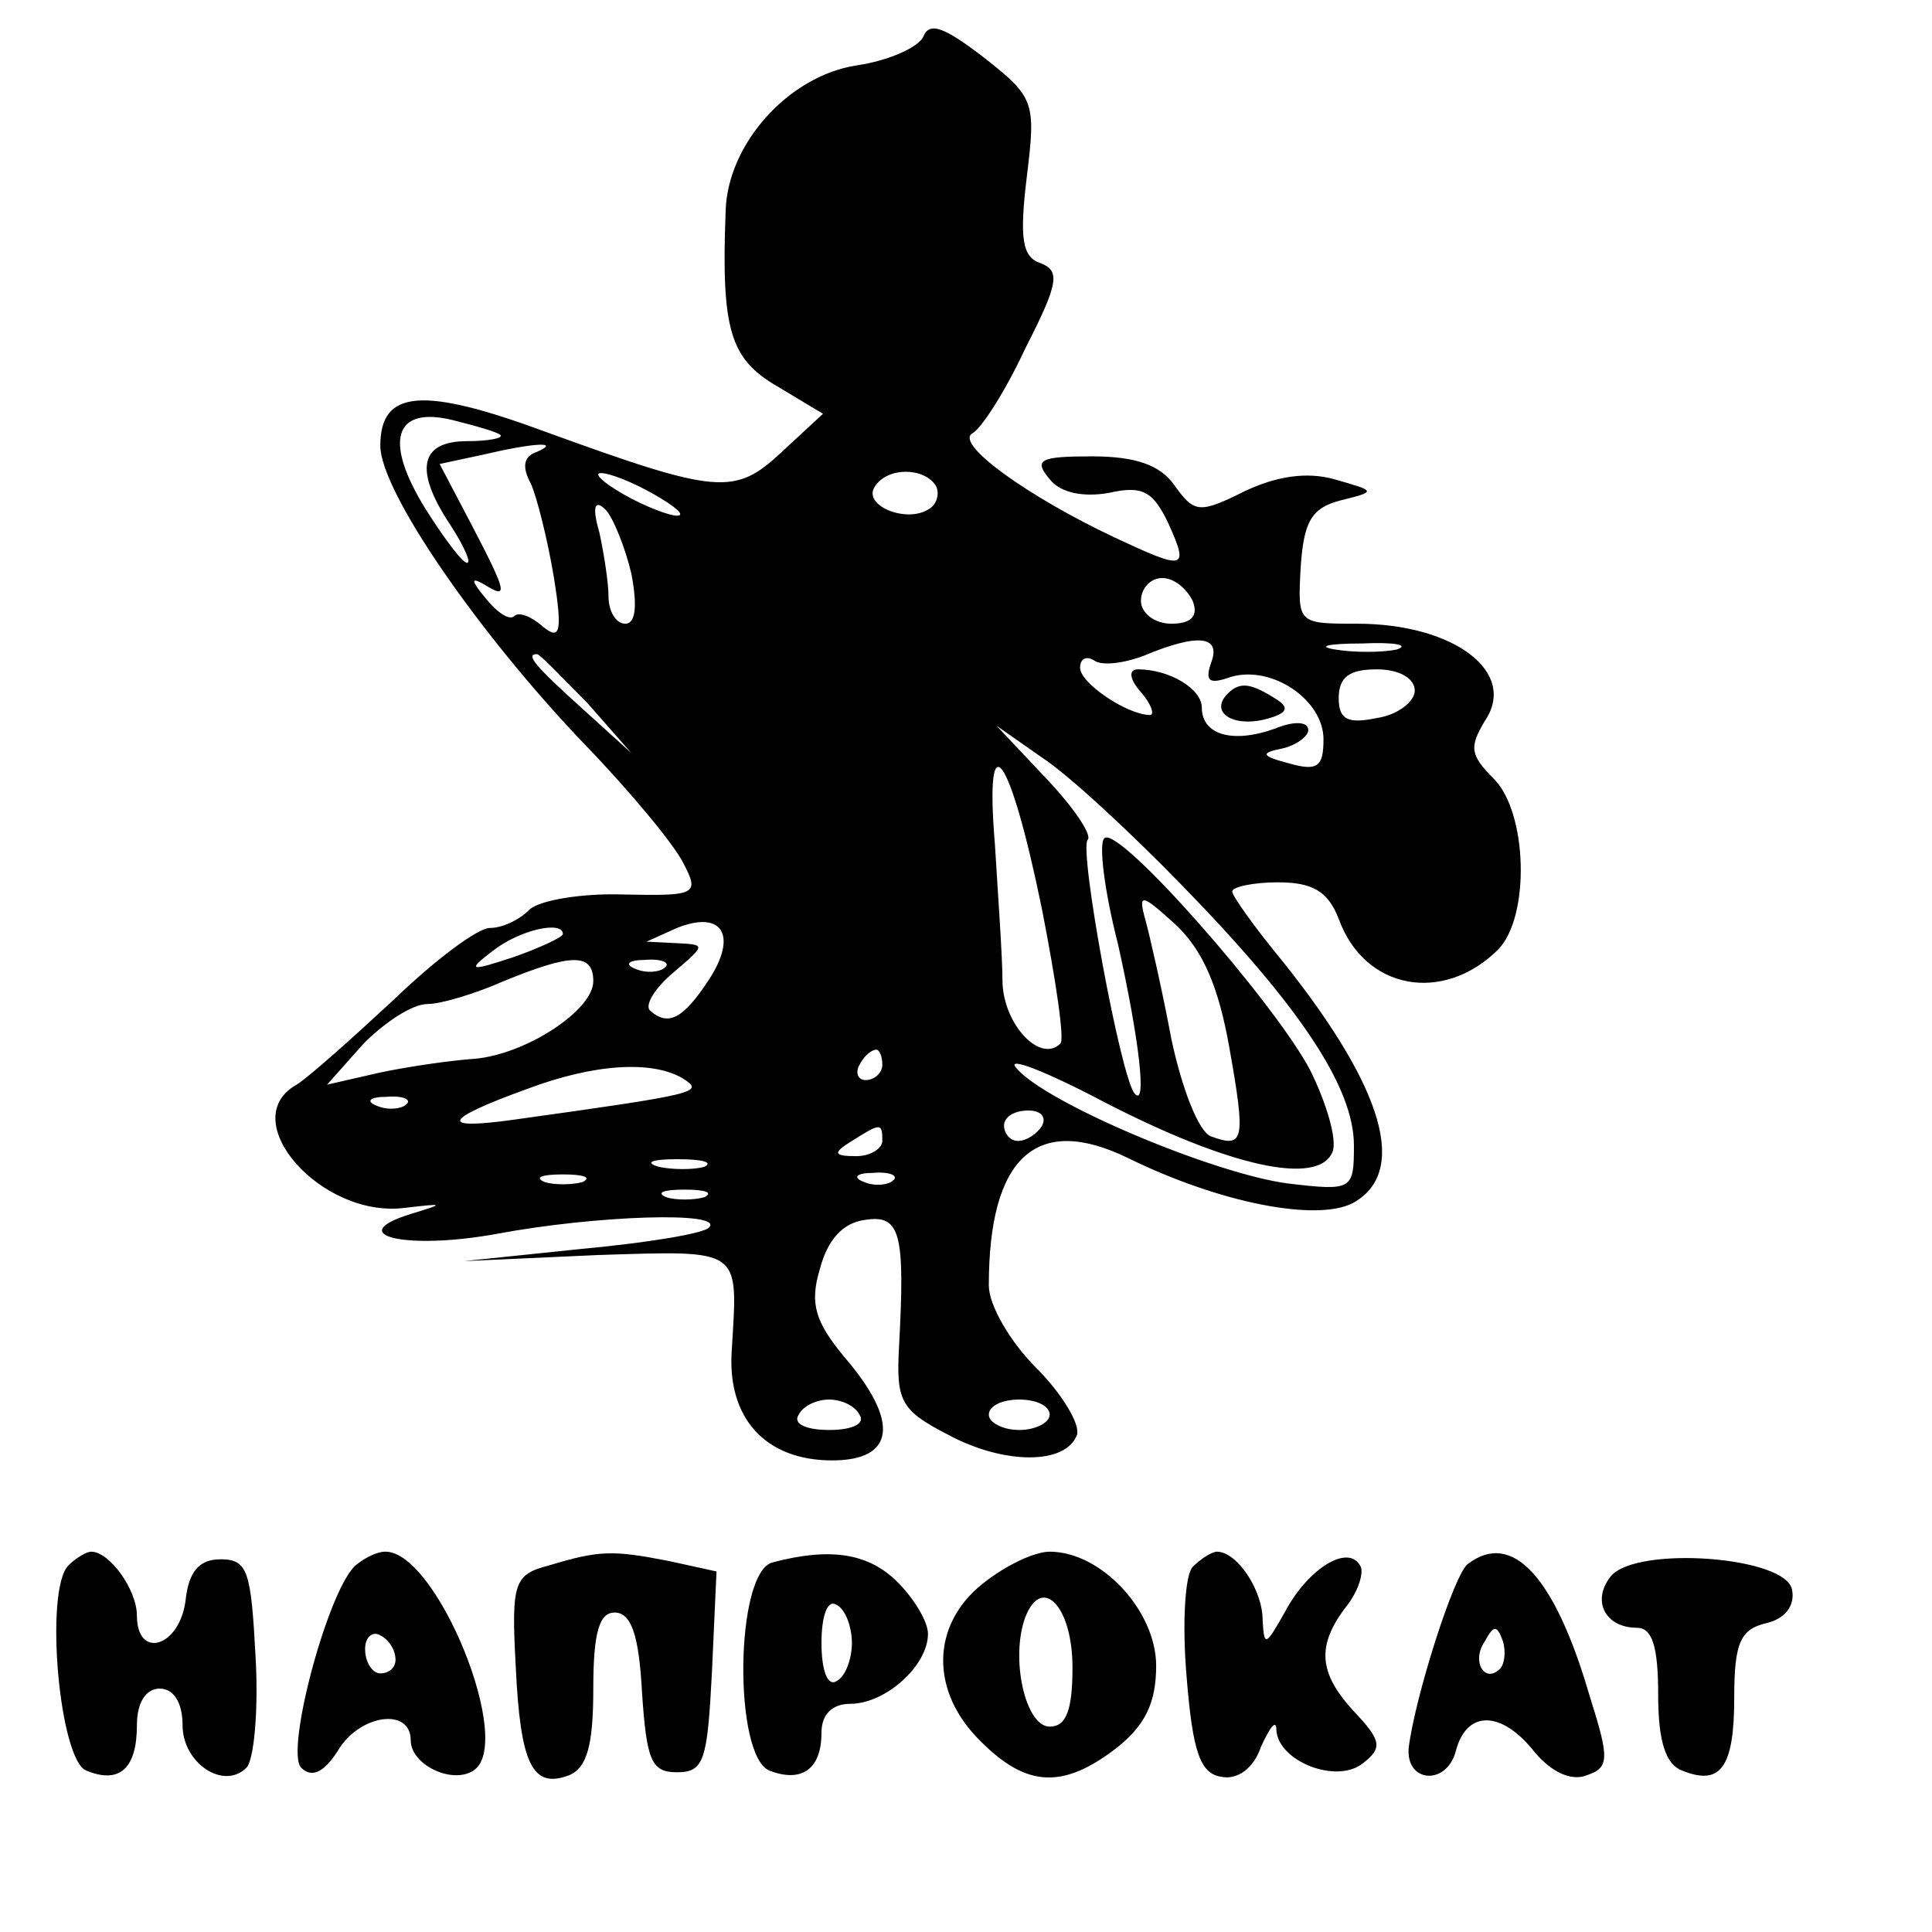 <?xml version="1.0" standalone="no"?>
<!DOCTYPE svg PUBLIC "-//W3C//DTD SVG 20010904//EN"
 "http://www.w3.org/TR/2001/REC-SVG-20010904/DTD/svg10.dtd">
<svg version="1.0" xmlns="http://www.w3.org/2000/svg"
 width="127pt" height="127pt" viewBox="0 0 127 127"
 preserveAspectRatio="xMidYMid meet">
<g transform="translate(0,127) scale(0.1,-0.1)"
fill="#000000" stroke="none">
<path d="M607 1246 c-3 -7 -23 -16 -44 -19 -45 -7 -85 -52 -86 -96 -3 -78 3
-97 34 -115 l30 -18 -27 -25 c-31 -29 -42 -28 -155 13 -81 30 -109 28 -109 -9
0 -30 65 -124 135 -197 29 -30 58 -65 64 -77 11 -21 9 -22 -39 -21 -28 1 -56
-4 -62 -10 -7 -7 -18 -12 -26 -12 -8 0 -36 -21 -63 -47 -28 -26 -56 -51 -64
-56 -41 -23 16 -88 71 -81 26 3 27 3 4 -4 -45 -14 -3 -24 57 -13 64 12 150 15
139 4 -4 -4 -41 -10 -84 -14 l-77 -8 88 4 c96 3 92 5 88 -63 -3 -44 22 -72 66
-72 41 0 45 25 8 68 -19 23 -23 35 -16 58 5 19 15 30 29 32 24 4 27 -8 23 -83
-2 -36 1 -42 32 -58 37 -20 78 -20 85 0 2 7 -10 27 -27 44 -17 17 -31 41 -31
54 0 84 31 113 91 84 61 -30 124 -42 148 -30 37 20 21 75 -45 158 -19 23 -34
44 -34 47 0 3 14 6 30 6 23 0 33 -6 40 -24 17 -47 69 -56 105 -20 21 22 19 90
-3 112 -16 16 -16 21 -6 38 22 32 -20 64 -84 64 -39 0 -39 0 -37 37 2 30 7 39
26 44 24 6 24 6 -4 14 -18 5 -38 2 -59 -8 -30 -15 -33 -14 -46 4 -9 13 -25 19
-54 19 -34 0 -39 -2 -28 -15 7 -9 22 -12 39 -9 22 5 29 1 39 -20 14 -31 11
-31 -36 -9 -57 27 -104 61 -93 68 6 3 22 28 35 56 22 43 23 51 10 56 -12 4
-14 16 -9 57 6 49 5 52 -28 78 -26 20 -36 24 -40 14z m-278 -262 c2 -2 -8 -4
-22 -4 -31 0 -35 -19 -11 -55 9 -14 14 -25 11 -25 -3 0 -15 16 -27 35 -28 45
-21 68 17 59 16 -4 30 -8 32 -10z m24 -11 c-9 -3 -10 -10 -4 -21 4 -9 11 -37
15 -61 6 -37 4 -42 -7 -33 -8 7 -16 10 -19 7 -3 -3 -11 2 -19 12 -9 11 -10 14
-1 9 16 -10 16 -7 -8 39 l-21 40 28 6 c34 8 52 9 36 2z m77 -28 c14 -8 21 -14
15 -14 -5 0 -21 6 -35 14 -14 8 -20 14 -15 14 6 0 21 -6 35 -14z m185 6 c3 -5
1 -13 -5 -16 -15 -9 -43 3 -35 15 8 13 32 13 40 1z m-200 -58 c4 -21 3 -33 -4
-33 -6 0 -11 8 -11 18 0 9 -3 28 -6 42 -5 17 -3 22 4 15 5 -5 13 -25 17 -42z
m369 -18 c4 -10 -1 -15 -14 -15 -11 0 -20 7 -20 15 0 8 6 15 14 15 8 0 16 -7
20 -15z m12 -41 c-4 -12 -1 -14 13 -9 27 8 61 -15 61 -41 0 -18 -4 -21 -22
-16 -19 5 -20 7 -5 10 9 2 17 8 17 12 0 6 -10 6 -22 1 -28 -10 -48 -4 -48 14
0 12 -21 25 -42 25 -6 0 -6 -6 2 -15 7 -8 9 -15 6 -15 -15 0 -46 21 -46 31 0
6 4 8 9 5 5 -4 20 -2 33 3 36 15 51 13 44 -5z m122 9 c-10 -2 -28 -2 -40 0
-13 2 -5 4 17 4 22 1 32 -1 23 -4z m-532 -35 l29 -33 -32 29 c-31 28 -38 36
-30 36 2 0 16 -15 33 -32z m544 8 c0 -7 -11 -16 -25 -18 -19 -4 -25 -1 -25 13
0 14 7 19 25 19 15 0 25 -6 25 -14z m-153 -128 c78 -80 113 -133 113 -171 0
-29 -1 -30 -43 -25 -48 6 -160 53 -179 76 -7 8 19 -2 57 -22 83 -43 142 -56
151 -33 3 8 -4 32 -15 54 -24 45 -126 161 -135 152 -4 -3 0 -35 9 -70 14 -63
19 -107 11 -98 -9 9 -37 161 -31 167 3 3 -9 21 -27 40 l-33 35 30 -21 c17 -11
58 -49 92 -84z m-92 -16 c9 -46 15 -86 12 -88 -13 -13 -37 12 -38 40 0 17 -3
58 -5 91 -7 84 10 60 31 -43z m123 -90 c11 -62 10 -67 -12 -59 -8 3 -19 31
-26 64 -6 32 -14 67 -17 78 -5 18 -3 18 20 -3 18 -17 28 -41 35 -80z m-342 44
c-17 -26 -27 -31 -39 -20 -3 4 4 15 16 25 21 18 21 18 2 19 l-20 1 20 9 c30
12 40 -5 21 -34z m-96 30 c0 -2 -15 -9 -32 -15 -30 -10 -31 -9 -14 4 18 14 46
20 46 11z m20 -31 c0 -19 -44 -48 -78 -51 -15 -1 -43 -5 -62 -9 l-35 -8 24 27
c14 14 32 26 42 26 9 0 32 7 50 15 44 18 59 19 59 0z m47 9 c-3 -3 -12 -4 -19
-1 -8 3 -5 6 6 6 11 1 17 -2 13 -5z m143 -64 c0 -5 -5 -10 -11 -10 -5 0 -7 5
-4 10 3 6 8 10 11 10 2 0 4 -4 4 -10z m-131 -9 c14 -9 11 -10 -111 -27 -50 -7
-47 0 8 20 45 17 83 19 103 7z m-182 -17 c-3 -3 -12 -4 -19 -1 -8 3 -5 6 6 6
11 1 17 -2 13 -5z m418 -14 c-3 -5 -10 -10 -16 -10 -5 0 -9 5 -9 10 0 6 7 10
16 10 8 0 12 -4 9 -10z m-105 -10 c0 -5 -8 -10 -17 -10 -15 0 -16 2 -3 10 19
12 20 12 20 0z m-117 -17 c-7 -2 -21 -2 -30 0 -10 3 -4 5 12 5 17 0 24 -2 18
-5z m-80 -10 c-7 -2 -19 -2 -25 0 -7 3 -2 5 12 5 14 0 19 -2 13 -5z m204 1
c-3 -3 -12 -4 -19 -1 -8 3 -5 6 6 6 11 1 17 -2 13 -5z m-124 -11 c-7 -2 -19
-2 -25 0 -7 3 -2 5 12 5 14 0 19 -2 13 -5z m102 -143 c4 -6 -5 -10 -20 -10
-15 0 -24 4 -20 10 3 6 12 10 20 10 8 0 17 -4 20 -10z m125 0 c0 -5 -9 -10
-20 -10 -11 0 -20 5 -20 10 0 6 9 10 20 10 11 0 20 -4 20 -10z"/>
<path d="M807 814 c-12 -12 3 -22 24 -17 16 4 17 8 7 14 -16 10 -23 11 -31 3z"/>
<path d="M45 241 c-16 -16 -6 -129 12 -135 22 -9 33 2 33 30 0 15 6 24 15 24
9 0 15 -9 15 -24 0 -25 27 -43 42 -28 5 5 8 38 6 73 -3 56 -5 64 -23 64 -14 0
-21 -8 -23 -27 -4 -31 -32 -39 -32 -10 0 17 -18 42 -30 42 -3 0 -10 -4 -15 -9z"/>
<path d="M235 242 c-18 -12 -48 -123 -37 -134 7 -7 15 -3 24 11 14 24 48 29
48 7 0 -16 27 -29 41 -20 28 17 -24 145 -58 144 -5 0 -13 -4 -18 -8z m25 -63
c0 -5 -4 -9 -10 -9 -5 0 -10 7 -10 16 0 8 5 12 10 9 6 -3 10 -10 10 -16z"/>
<path d="M361 241 c-23 -6 -25 -11 -22 -66 3 -65 11 -81 35 -72 12 5 16 20 16
57 0 37 4 50 14 50 11 0 16 -15 18 -52 3 -45 6 -53 23 -53 18 0 20 8 23 66 l3
66 -32 7 c-36 7 -45 7 -78 -3z"/>
<path d="M508 243 c-25 -6 -26 -128 -2 -137 21 -8 34 1 34 25 0 12 7 19 19 19
23 0 51 25 51 46 0 8 -9 23 -20 34 -19 19 -44 23 -82 13z m52 -53 c0 -10 -4
-22 -10 -25 -6 -4 -10 7 -10 25 0 18 4 29 10 25 6 -3 10 -15 10 -25z"/>
<path d="M646 229 c-34 -27 -35 -71 -1 -104 30 -30 54 -31 89 -4 19 15 26 30
26 54 0 36 -36 75 -70 75 -10 0 -29 -9 -44 -21z m59 -55 c0 -28 -4 -39 -15
-39 -16 0 -26 45 -16 72 11 28 31 7 31 -33z"/>
<path d="M784 240 c-5 -5 -7 -37 -4 -72 4 -50 9 -64 23 -66 10 -2 21 5 26 20
6 13 10 18 10 11 1 -21 40 -36 57 -22 13 10 12 15 -6 34 -23 25 -25 43 -5 69
8 10 12 23 9 27 -8 14 -34 -2 -49 -30 -13 -23 -14 -24 -15 -6 0 20 -17 45 -30
45 -3 0 -10 -4 -16 -10z"/>
<path d="M965 242 c-9 -6 -35 -88 -39 -121 -2 -23 25 -25 31 -2 7 27 30 27 52
-1 11 -13 24 -19 34 -15 15 5 15 11 2 52 -23 79 -51 109 -80 87z m21 -69 c-10
-10 -19 5 -10 18 6 11 8 11 12 0 2 -7 1 -15 -2 -18z"/>
<path d="M1059 234 c-13 -16 -4 -34 17 -34 10 0 14 -12 14 -44 0 -31 5 -46 16
-50 25 -10 34 2 34 48 0 36 4 45 21 49 13 3 19 12 17 22 -4 22 -102 29 -119 9z"/>
</g>
</svg>
